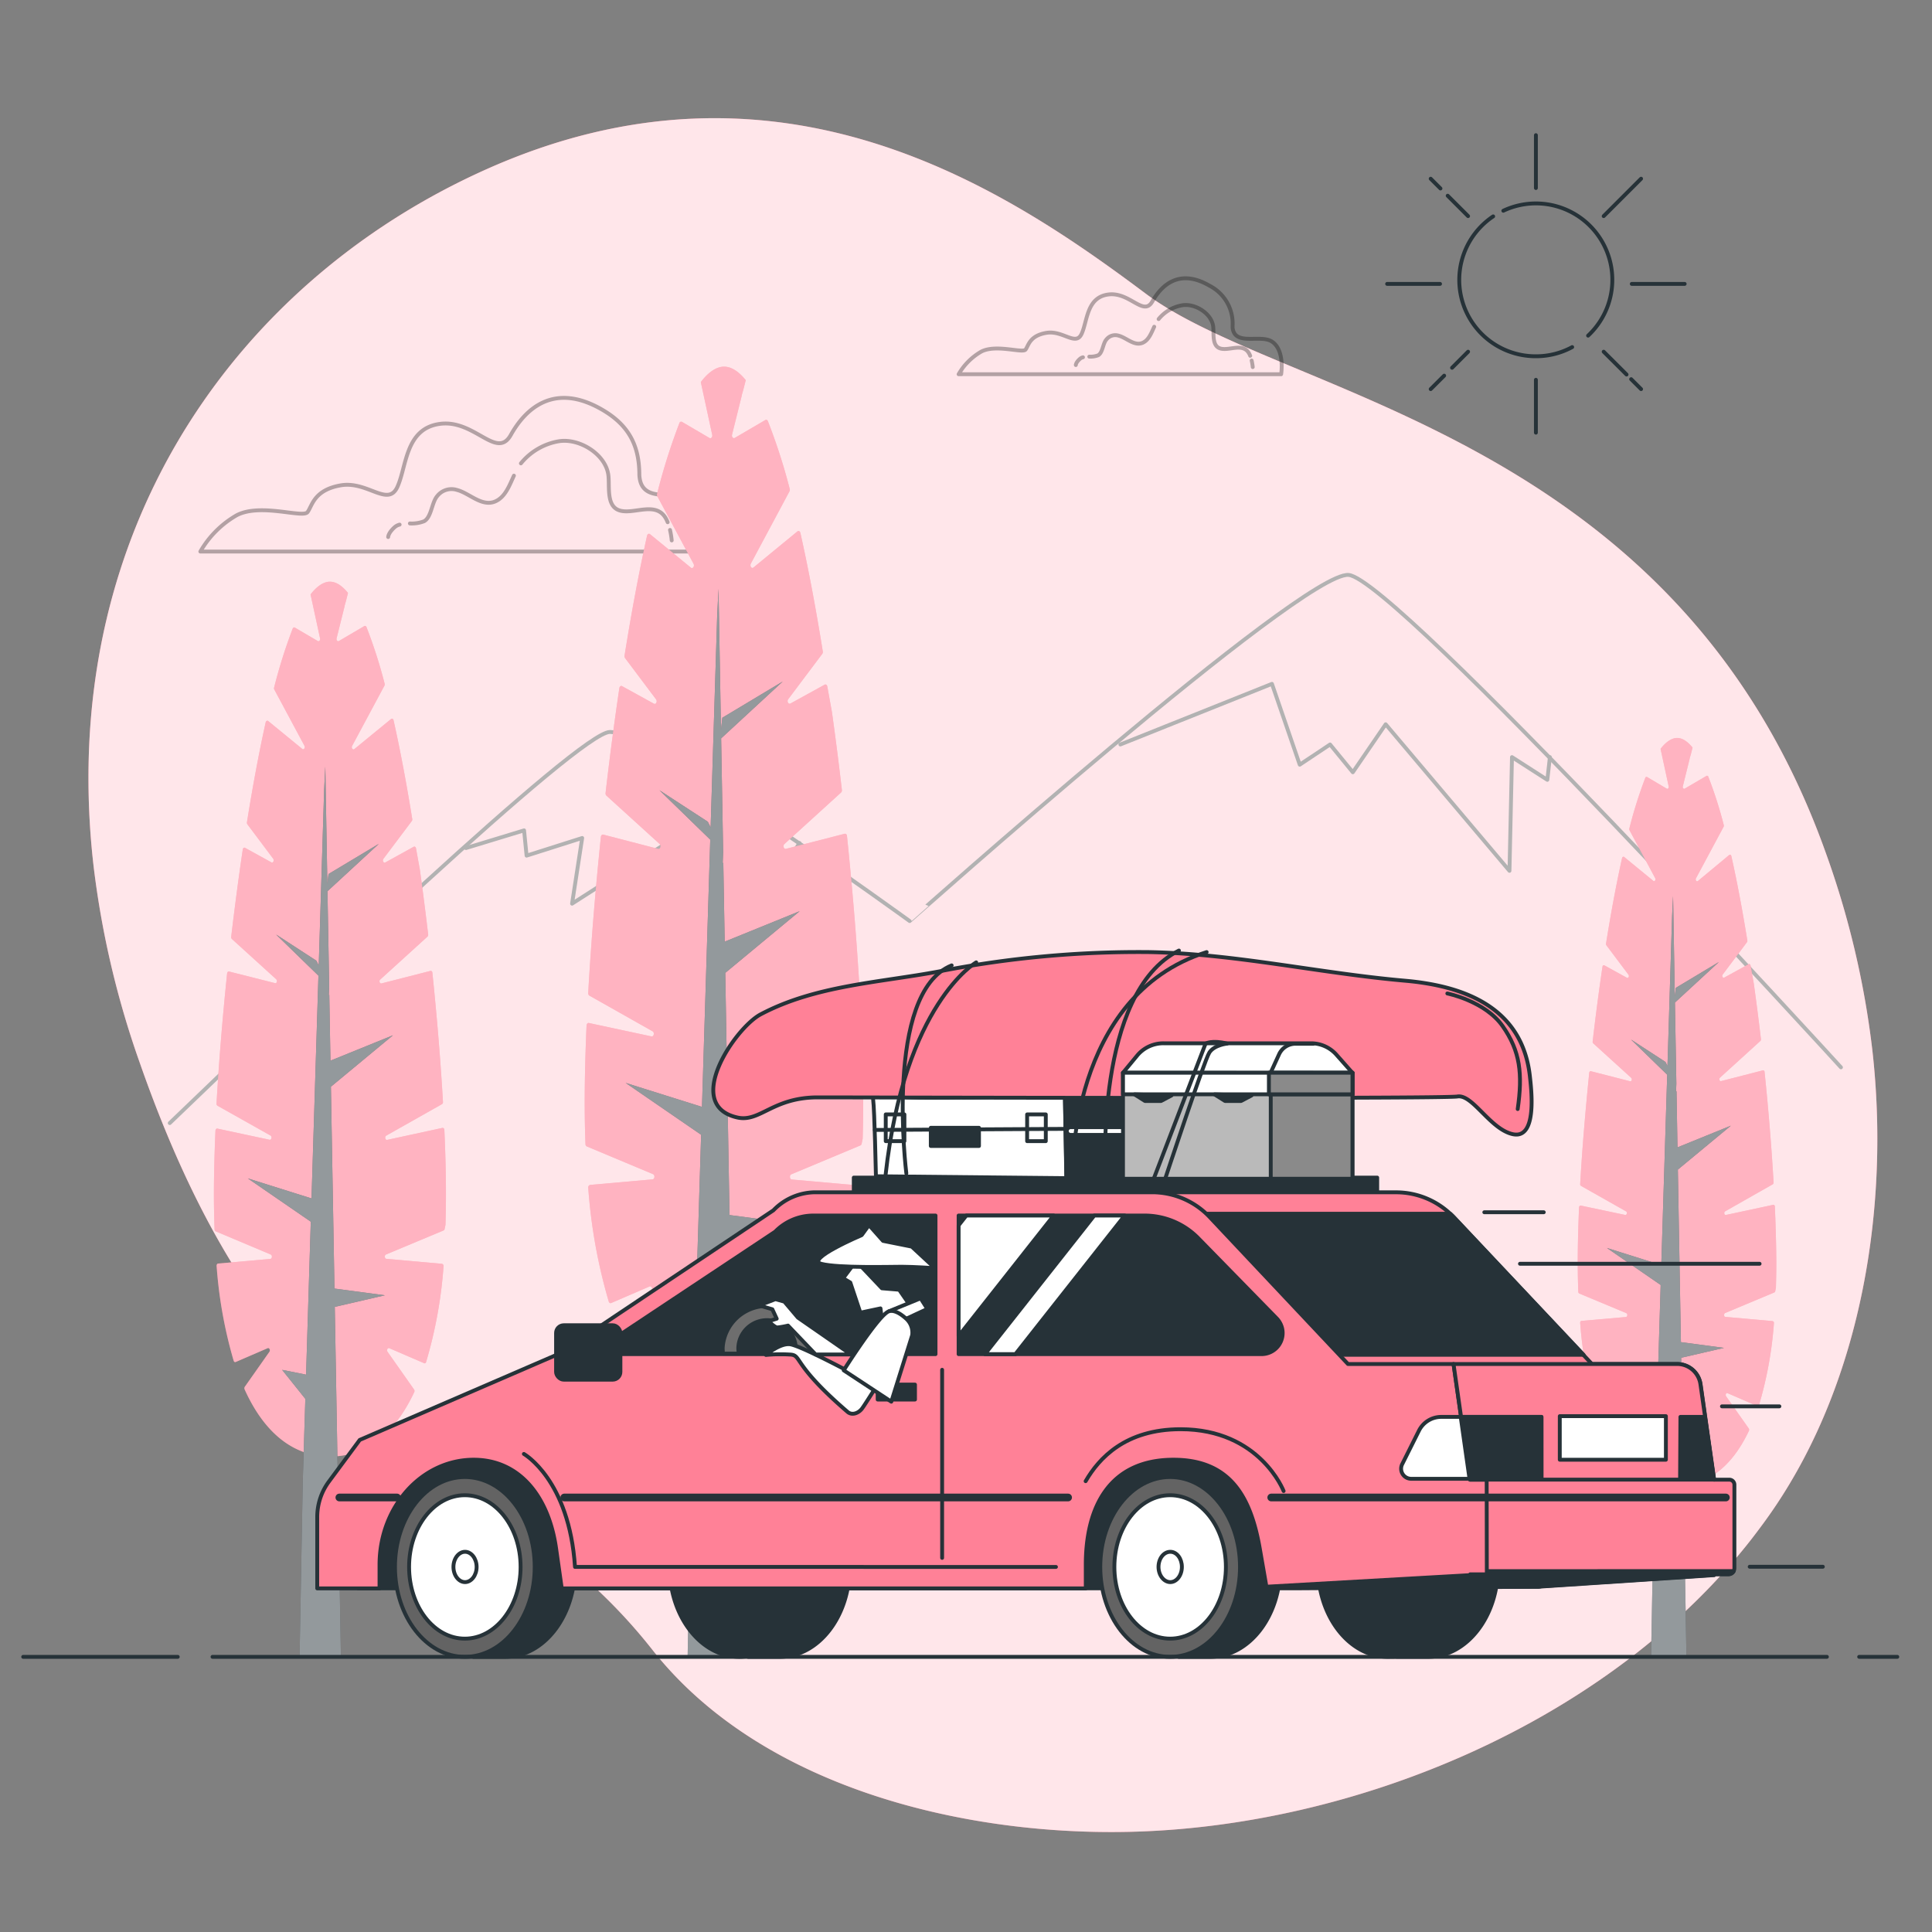 <svg xmlns="http://www.w3.org/2000/svg" viewBox="0 0 500 500"><rect x="0" y="0" width="500" height="500" fill="#808080" stroke="none"/><g id="freepik--background-simple--inject-87"><path d="M291.71,474.09c-43,.85-94.95-11.67-122.9-47.16-42.25-53.62-94.15-41.47-132.75-152.2A236.27,236.27,0,0,1,24.31,224.9a197.66,197.66,0,0,1-1.41-25.07C23.47,126,67.05,70.33,125.31,44.06,201.93,9.5,260.72,49.23,296.52,76s137.13,36,175.93,144.54a228.72,228.72,0,0,1,12.11,51.22c4.52,39.9-2.54,85.09-25.65,118.87-1.73,2.54-3.56,5-5.45,7.46C416.41,445.73,350.39,472.93,291.71,474.09Z" style="fill:#FF8197"></path><path d="M291.71,474.09c-43,.85-94.95-11.67-122.9-47.16-42.25-53.62-94.15-41.47-132.75-152.2A236.27,236.27,0,0,1,24.31,224.9a197.66,197.66,0,0,1-1.41-25.07C23.47,126,67.05,70.33,125.31,44.06,201.93,9.5,260.72,49.23,296.52,76s137.13,36,175.93,144.54a228.72,228.72,0,0,1,12.11,51.22c4.52,39.9-2.54,85.09-25.65,118.87-1.73,2.54-3.56,5-5.45,7.46C416.41,445.73,350.39,472.93,291.71,474.09Z" style="fill:#fff;opacity:0.8"></path></g><g id="freepik--Sun--inject-87"><path d="M386.43,56A19.77,19.77,0,0,0,397.49,92.2a19.56,19.56,0,0,0,9.39-2.37" style="fill:none;stroke:#263238;stroke-linecap:round;stroke-linejoin:round"></path><path d="M411,86.86a19.77,19.77,0,0,0-21.94-32.32" style="fill:none;stroke:#263238;stroke-linecap:round;stroke-linejoin:round"></path><line x1="397.49" y1="98.29" x2="397.49" y2="111.97" style="fill:none;stroke:#263238;stroke-linecap:round;stroke-linejoin:round"></line><line x1="397.49" y1="34.98" x2="397.49" y2="48.66" style="fill:none;stroke:#263238;stroke-linecap:round;stroke-linejoin:round"></line><line x1="373.75" y1="97.22" x2="370.26" y2="100.7" style="fill:none;stroke:#263238;stroke-linecap:round;stroke-linejoin:round"></line><line x1="379.94" y1="91.02" x2="375.79" y2="95.18" style="fill:none;stroke:#263238;stroke-linecap:round;stroke-linejoin:round"></line><line x1="424.71" y1="46.25" x2="415.03" y2="55.93" style="fill:none;stroke:#263238;stroke-linecap:round;stroke-linejoin:round"></line><line x1="422.3" y1="73.47" x2="435.99" y2="73.47" style="fill:none;stroke:#263238;stroke-linecap:round;stroke-linejoin:round"></line><line x1="358.99" y1="73.47" x2="372.68" y2="73.47" style="fill:none;stroke:#263238;stroke-linecap:round;stroke-linejoin:round"></line><line x1="422.14" y1="98.13" x2="424.71" y2="100.7" style="fill:none;stroke:#263238;stroke-linecap:round;stroke-linejoin:round"></line><line x1="415.03" y1="91.02" x2="420.95" y2="96.93" style="fill:none;stroke:#263238;stroke-linecap:round;stroke-linejoin:round"></line><line x1="374.66" y1="50.65" x2="379.94" y2="55.93" style="fill:none;stroke:#263238;stroke-linecap:round;stroke-linejoin:round"></line><line x1="370.26" y1="46.25" x2="372.79" y2="48.78" style="fill:none;stroke:#263238;stroke-linecap:round;stroke-linejoin:round"></line></g><g id="freepik--Clouds--inject-87"><g style="opacity:0.3"><path d="M319,84.85c0-.19,0-.39,0-.61a11,11,0,0,0-6-10.31c-7.89-4.58-12.47,0-14.76,4.07s-5.85-2.54-11.45-1.78-5.34,6.87-6.87,10.18-4.83-1-9.16-.25-4.58,3.3-5.34,4.32S257.76,89,253.94,91a16,16,0,0,0-5.85,5.85h83.47s1-6.1-2.29-8.39C326.31,86.38,319.58,89.67,319,84.85Z" style="fill:none;stroke:#000;stroke-linecap:round;stroke-linejoin:round"></path><path d="M280.27,92.47a1.81,1.81,0,0,0-.77.39c-1.08.94-1.08,1.61-1.08,1.61" style="fill:none;stroke:#000;stroke-linecap:round;stroke-linejoin:round"></path><path d="M298.71,84.56c-.75,1.63-1.4,3.41-2.93,4.13-2.19,1-4.24-1.29-6.25-1.81a2.91,2.91,0,0,0-3.21,1c-.9,1-.92,3.39-2.11,4.06a5.57,5.57,0,0,1-2.3.36" style="fill:none;stroke:#000;stroke-linecap:round;stroke-linejoin:round"></path><path d="M323.55,92.08c-.06-.15-.12-.29-.19-.43-1.61-3.21-5.4-.63-7.73-1.53-2.08-.8-1.4-4.08-1.68-5.79-.54-3.31-4.7-5.84-7.95-5.33a10.09,10.09,0,0,0-6.15,3.58" style="fill:none;stroke:#000;stroke-linecap:round;stroke-linejoin:round"></path><path d="M324.21,95a15.37,15.37,0,0,0-.28-1.7" style="fill:none;stroke:#000;stroke-linecap:round;stroke-linejoin:round"></path></g><g style="opacity:0.3"><path d="M165.52,123.56a7.43,7.43,0,0,1-.06-1c-.09-7.45-2.86-12.61-9.61-16.53-12.64-7.34-20,0-23.65,6.53s-9.38-4.08-18.36-2.86-8.56,11-11,16.32-7.75-1.63-14.69-.41-7.34,5.3-8.56,6.93-12.24-2.44-18.36.82a25.52,25.52,0,0,0-9.38,9.38H185.63s1.63-9.78-3.67-13.46C177.21,126,166.43,131.29,165.52,123.56Z" style="fill:none;stroke:#000;stroke-linecap:round;stroke-linejoin:round"></path><path d="M103.42,135.77a3,3,0,0,0-1.24.63c-1.72,1.51-1.72,2.58-1.72,2.58" style="fill:none;stroke:#000;stroke-linecap:round;stroke-linejoin:round"></path><path d="M133,123.1c-1.19,2.61-2.24,5.46-4.7,6.61-3.5,1.64-6.78-2.06-10-2.9a4.69,4.69,0,0,0-5.14,1.57c-1.45,1.67-1.48,5.44-3.39,6.51a8.76,8.76,0,0,1-3.69.58" style="fill:none;stroke:#000;stroke-linecap:round;stroke-linejoin:round"></path><path d="M172.79,135.15c-.1-.24-.2-.47-.31-.69-2.57-5.15-8.65-1-12.39-2.45-3.32-1.28-2.23-6.53-2.68-9.28-.86-5.31-7.53-9.36-12.75-8.54a16.17,16.17,0,0,0-9.85,5.73" style="fill:none;stroke:#000;stroke-linecap:round;stroke-linejoin:round"></path><path d="M173.84,139.86a21.69,21.69,0,0,0-.44-2.71" style="fill:none;stroke:#000;stroke-linecap:round;stroke-linejoin:round"></path></g></g><g id="freepik--Mountains--inject-87"><path d="M43.93,290.65c31.89-30.71,106-101.22,113.92-101.22,10.16,0,77.57,48.94,77.57,48.94S337,147.87,349,148.79,476.44,276.23,476.44,276.23" style="fill:none;stroke:#b2b2b2;stroke-linecap:round;stroke-linejoin:round"></path><polyline points="289.95 192.67 329.18 176.98 336.37 197.9 344.22 192.67 350.11 199.86 358.61 187.44 390.65 225.37 391.3 195.94 400.45 201.82 401.11 195.94" style="fill:none;stroke:#b2b2b2;stroke-linecap:round;stroke-linejoin:round"></polyline><polyline points="120.59 219.48 135.63 214.9 136.28 221.44 150.67 216.87 148.05 233.87 173.55 217.52 193.17 232.56 194.48 224.06 200.36 228.63 206.9 218.17" style="fill:none;stroke:#b2b2b2;stroke-linecap:round;stroke-linejoin:round"></polyline></g><g id="freepik--Trees--inject-87"><path d="M222.93,265.22c0-.41-.3-.71-.6-.65l-17.17,3.68c-.61.13-.85-1-.29-1.32l17.3-9.76a.75.75,0,0,0,.31-.69c-.72-12.47-1.83-26.15-3.28-40.11,0-.39-.32-.66-.61-.59l-15.19,3.9c-.56.14-.86-.83-.39-1.25l14.65-13.32a.8.8,0,0,0,.22-.68c-.78-6.74-1.64-13.48-2.57-20.12l-1.2-6.63c-.07-.42-.41-.65-.7-.48l-8.84,4.87c-.53.29-1-.59-.57-1.13l8.8-11.72a.83.83,0,0,0,.14-.64c-1.76-10.92-3.7-21.31-5.8-30.66-.1-.44-.48-.63-.77-.39L195,146.87c-.48.4-1-.37-.69-1l10-18.7a.88.88,0,0,0,.07-.64A151.15,151.15,0,0,0,198.73,109c-.13-.32-.42-.45-.66-.3l-7.91,4.63c-.41.24-.84-.27-.71-.83l2.49-10c0-.18.22-.91.41-1.55l.65-2.57c-1.83-2.25-3.71-3.49-5.63-3.49s-4.06,1.4-6,4l2.95,13.63c.13.56-.3,1.07-.71.83l-7.11-4.17a.47.47,0,0,0-.67.31,158.91,158.91,0,0,0-5.77,18.31.93.93,0,0,0,.06.64l9.37,17.47c.33.62-.21,1.39-.69,1l-10.57-8.66c-.29-.24-.67-.05-.77.39-2.11,9.48-4.06,20-5.83,31.05a.88.88,0,0,0,.15.64l8,10.65c.4.54,0,1.42-.56,1.13L161,177.58c-.3-.17-.65.07-.71.5-1.32,8.89-2.51,18-3.57,27.16a.81.81,0,0,0,.22.67l13.78,12.52c.46.42.16,1.39-.39,1.25L156.13,216c-.3-.08-.58.19-.62.58-1.46,14.08-2.57,27.86-3.28,40.4a.73.73,0,0,0,.31.69l16.35,9.23c.56.32.32,1.45-.29,1.32l-16.2-3.47c-.3-.07-.58.24-.6.65-.31,7.21-.48,13.89-.48,19.83q0,5.64.2,10.84a.69.69,0,0,0,.36.63L169,303.87c.55.23.45,1.3-.12,1.35l-16.15,1.43a.68.68,0,0,0-.49.78,140.18,140.18,0,0,0,5.3,29.4c.1.34.38.5.64.39l9.92-4.28c.51-.22.9.61.54,1.13L160.93,345a.86.86,0,0,0-.06.84c6.58,14.5,16,20.77,26.5,20.77,10.27,0,19.54-6,26.11-19.92a.91.91,0,0,0-.06-.85l-8.26-11.73c-.36-.52,0-1.35.54-1.13l10.78,4.66a.49.49,0,0,0,.64-.39,139.6,139.6,0,0,0,5.41-29.69.68.68,0,0,0-.49-.78l-17.12-1.52c-.57-.05-.67-1.12-.12-1.35l17.86-7.47a.62.62,0,0,0,.34-.48l.26-1.27s0-.1,0-.15c.09-3,.14-6.05.14-9.24C223.42,279.27,223.25,272.51,222.93,265.22Z" style="fill:#FF8197"></path><path d="M222.93,265.22c0-.41-.3-.71-.6-.65l-17.17,3.68c-.61.13-.85-1-.29-1.32l17.3-9.76a.75.75,0,0,0,.31-.69c-.72-12.47-1.83-26.15-3.28-40.11,0-.39-.32-.66-.61-.59l-15.19,3.9c-.56.14-.86-.83-.39-1.25l14.65-13.32a.8.8,0,0,0,.22-.68c-.78-6.74-1.64-13.48-2.57-20.12l-1.2-6.63c-.07-.42-.41-.65-.7-.48l-8.84,4.87c-.53.29-1-.59-.57-1.13l8.8-11.72a.83.83,0,0,0,.14-.64c-1.76-10.92-3.7-21.31-5.8-30.66-.1-.44-.48-.63-.77-.39L195,146.87c-.48.4-1-.37-.69-1l10-18.7a.88.88,0,0,0,.07-.64A151.15,151.15,0,0,0,198.73,109c-.13-.32-.42-.45-.66-.3l-7.91,4.63c-.41.24-.84-.27-.71-.83l2.49-10c0-.18.22-.91.41-1.55l.65-2.57c-1.83-2.25-3.71-3.49-5.63-3.49s-4.06,1.4-6,4l2.95,13.63c.13.56-.3,1.07-.71.83l-7.11-4.17a.47.47,0,0,0-.67.31,158.91,158.91,0,0,0-5.77,18.31.93.93,0,0,0,.06.64l9.37,17.47c.33.62-.21,1.39-.69,1l-10.57-8.66c-.29-.24-.67-.05-.77.39-2.11,9.48-4.06,20-5.83,31.05a.88.88,0,0,0,.15.64l8,10.65c.4.54,0,1.42-.56,1.13L161,177.58c-.3-.17-.65.07-.71.5-1.32,8.89-2.51,18-3.57,27.16a.81.81,0,0,0,.22.67l13.78,12.52c.46.42.16,1.39-.39,1.25L156.13,216c-.3-.08-.58.19-.62.58-1.46,14.08-2.57,27.86-3.28,40.4a.73.73,0,0,0,.31.69l16.35,9.23c.56.32.32,1.45-.29,1.32l-16.2-3.47c-.3-.07-.58.24-.6.65-.31,7.21-.48,13.89-.48,19.83q0,5.64.2,10.84a.69.69,0,0,0,.36.63L169,303.87c.55.23.45,1.3-.12,1.35l-16.15,1.43a.68.68,0,0,0-.49.78,140.18,140.18,0,0,0,5.3,29.4c.1.34.38.5.64.39l9.92-4.28c.51-.22.9.61.54,1.13L160.93,345a.86.86,0,0,0-.06.84c6.58,14.5,16,20.77,26.5,20.77,10.27,0,19.54-6,26.11-19.92a.91.91,0,0,0-.06-.85l-8.26-11.73c-.36-.52,0-1.35.54-1.13l10.78,4.66a.49.49,0,0,0,.64-.39,139.6,139.6,0,0,0,5.41-29.69.68.68,0,0,0-.49-.78l-17.12-1.52c-.57-.05-.67-1.12-.12-1.35l17.86-7.47a.62.62,0,0,0,.34-.48l.26-1.27s0-.1,0-.15c.09-3,.14-6.05.14-9.24C223.42,279.27,223.25,272.51,222.93,265.22Z" style="fill:#fff;opacity:0.4"></path><polygon points="188.8 314.45 187.7 251.78 206.96 235.81 187.55 243.7 187.19 223.21 187.03 223.54 187.15 220.54 186.63 191.09 202.58 176.36 186.94 185.75 186.59 188.87 185.95 152.37 185.6 159.56 183.91 214.11 183.18 212.66 170.67 204.52 183.81 217.3 181.67 286.46 161.91 280.25 181.45 293.68 179.98 341.18 172.54 339.7 179.75 348.7 178.94 374.59 177.96 428.79 190.81 428.79 188.9 320.13 204.46 316.54 188.8 314.45" style="fill:#263238"></polygon><polygon points="188.8 314.45 187.7 251.78 206.96 235.81 187.55 243.7 187.19 223.21 187.03 223.54 187.15 220.54 186.63 191.09 202.58 176.36 186.94 185.75 186.59 188.87 185.95 152.37 185.6 159.56 183.91 214.11 183.18 212.66 170.67 204.52 183.81 217.3 181.67 286.46 161.91 280.25 181.45 293.68 179.98 341.18 172.54 339.7 179.75 348.7 178.94 374.59 177.96 428.79 190.81 428.79 188.9 320.13 204.46 316.54 188.8 314.45" style="fill:#fff;opacity:0.5"></polygon><path d="M115,292.44c0-.34-.25-.59-.5-.54L100.2,295c-.51.11-.71-.84-.24-1.1l14.41-8.14a.61.61,0,0,0,.27-.57c-.6-10.4-1.53-21.8-2.74-33.43,0-.33-.26-.56-.51-.49l-12.66,3.24c-.46.12-.72-.69-.33-1l12.22-11.1a.7.7,0,0,0,.19-.57c-.66-5.61-1.38-11.23-2.15-16.77l-1-5.53c-.06-.34-.34-.53-.59-.4l-7.37,4.07c-.43.24-.8-.5-.47-.95l7.34-9.77a.74.74,0,0,0,.12-.53c-1.47-9.11-3.09-17.77-4.84-25.56-.08-.36-.4-.52-.64-.32l-9.5,7.78c-.4.33-.85-.31-.58-.82l8.36-15.59a.74.74,0,0,0,.05-.53,126.71,126.71,0,0,0-4.7-14.64c-.11-.26-.35-.37-.55-.25l-6.59,3.87c-.34.2-.7-.23-.59-.7l2.07-8.31c0-.15.18-.76.34-1.29l.54-2.15c-1.53-1.88-3.09-2.91-4.69-2.91s-3.38,1.17-5,3.3l2.46,11.36c.11.47-.25.9-.59.7l-5.93-3.48c-.21-.12-.45,0-.56.26a135,135,0,0,0-4.81,15.26.69.69,0,0,0,.06.53L78.79,193c.28.51-.17,1.15-.57.82l-8.81-7.22c-.25-.2-.56,0-.65.33-1.75,7.9-3.38,16.67-4.85,25.88a.67.67,0,0,0,.12.53l6.66,8.88c.34.45,0,1.19-.47.95l-6.8-3.75c-.25-.14-.54.06-.59.42-1.1,7.41-2.09,15-3,22.63A.66.66,0,0,0,60,243l11.48,10.43c.39.35.14,1.16-.32,1l-11.87-3c-.25-.06-.48.16-.51.49-1.22,11.73-2.15,23.22-2.74,33.67a.62.62,0,0,0,.26.58L70,293.87c.47.26.27,1.21-.23,1.1l-13.51-2.89c-.25-.06-.48.2-.5.54-.26,6-.4,11.58-.4,16.53,0,3.13.06,6.15.17,9a.56.56,0,0,0,.3.52l14.24,6c.45.19.37,1.08-.1,1.13L56.46,327c-.25,0-.43.32-.4.65a117.09,117.09,0,0,0,4.41,24.51c.09.28.32.42.54.32l8.26-3.57c.43-.18.76.51.45.94l-6.39,9.08a.75.75,0,0,0,0,.7c5.49,12.09,13.35,17.32,22.09,17.32,8.56,0,16.29-5,21.76-16.61a.72.72,0,0,0,0-.71l-6.88-9.78c-.3-.43,0-1.12.45-.94l9,3.88c.21.1.45,0,.53-.32a116.17,116.17,0,0,0,4.51-24.75.58.58,0,0,0-.41-.65L100,325.79c-.48-.05-.56-.94-.1-1.13l14.89-6.22a.51.51,0,0,0,.28-.4l.22-1.06s0-.08,0-.13q.12-3.72.12-7.7C115.42,304.15,115.28,298.52,115,292.44Z" style="fill:#FF8197"></path><path d="M115,292.44c0-.34-.25-.59-.5-.54L100.2,295c-.51.11-.71-.84-.24-1.1l14.41-8.14a.61.61,0,0,0,.27-.57c-.6-10.4-1.53-21.8-2.74-33.43,0-.33-.26-.56-.51-.49l-12.66,3.24c-.46.12-.72-.69-.33-1l12.22-11.1a.7.7,0,0,0,.19-.57c-.66-5.61-1.38-11.23-2.15-16.77l-1-5.53c-.06-.34-.34-.53-.59-.4l-7.37,4.07c-.43.24-.8-.5-.47-.95l7.34-9.77a.74.74,0,0,0,.12-.53c-1.47-9.11-3.09-17.77-4.84-25.56-.08-.36-.4-.52-.64-.32l-9.5,7.78c-.4.33-.85-.31-.58-.82l8.36-15.59a.74.74,0,0,0,.05-.53,126.71,126.71,0,0,0-4.7-14.64c-.11-.26-.35-.37-.55-.25l-6.59,3.87c-.34.2-.7-.23-.59-.7l2.07-8.31c0-.15.18-.76.34-1.29l.54-2.15c-1.53-1.88-3.09-2.91-4.69-2.91s-3.38,1.17-5,3.3l2.46,11.36c.11.47-.25.9-.59.7l-5.93-3.48c-.21-.12-.45,0-.56.26a135,135,0,0,0-4.81,15.26.69.69,0,0,0,.06.53L78.79,193c.28.51-.17,1.15-.57.82l-8.81-7.22c-.25-.2-.56,0-.65.33-1.75,7.9-3.38,16.67-4.85,25.88a.67.67,0,0,0,.12.53l6.66,8.88c.34.45,0,1.19-.47.95l-6.8-3.75c-.25-.14-.54.06-.59.42-1.1,7.41-2.09,15-3,22.63A.66.66,0,0,0,60,243l11.48,10.43c.39.35.14,1.16-.32,1l-11.87-3c-.25-.06-.48.16-.51.49-1.22,11.73-2.15,23.22-2.74,33.67a.62.62,0,0,0,.26.58L70,293.87c.47.26.27,1.21-.23,1.1l-13.51-2.89c-.25-.06-.48.2-.5.54-.26,6-.4,11.58-.4,16.53,0,3.13.06,6.15.17,9a.56.56,0,0,0,.3.52l14.24,6c.45.19.37,1.08-.1,1.13L56.46,327c-.25,0-.43.32-.4.65a117.09,117.09,0,0,0,4.41,24.51c.09.28.32.42.54.32l8.26-3.57c.43-.18.76.51.45.94l-6.39,9.08a.75.75,0,0,0,0,.7c5.49,12.09,13.35,17.32,22.09,17.32,8.56,0,16.29-5,21.76-16.61a.72.72,0,0,0,0-.71l-6.88-9.78c-.3-.43,0-1.12.45-.94l9,3.88c.21.1.45,0,.53-.32a116.17,116.17,0,0,0,4.51-24.75.58.58,0,0,0-.41-.65L100,325.79c-.48-.05-.56-.94-.1-1.13l14.89-6.22a.51.51,0,0,0,.28-.4l.22-1.06s0-.08,0-.13q.12-3.72.12-7.7C115.42,304.15,115.28,298.52,115,292.44Z" style="fill:#fff;opacity:0.4"></path><polygon points="86.56 333.48 85.64 281.24 101.7 267.93 85.52 274.5 85.22 257.43 85.09 257.7 85.19 255.2 84.75 230.65 98.05 218.38 85.01 226.2 84.72 228.8 84.19 198.38 83.89 204.37 82.49 249.84 81.88 248.63 71.45 241.85 82.41 252.5 80.62 310.15 64.14 304.97 80.43 316.17 79.21 355.76 73.01 354.52 79.02 362.03 78.35 383.62 77.53 428.79 88.23 428.79 86.64 338.22 99.61 335.22 86.56 333.48" style="fill:#263238"></polygon><polygon points="86.56 333.48 85.64 281.24 101.7 267.93 85.52 274.5 85.22 257.43 85.09 257.7 85.19 255.2 84.75 230.65 98.05 218.38 85.01 226.2 84.72 228.8 84.19 198.38 83.89 204.37 82.49 249.84 81.88 248.63 71.45 241.85 82.41 252.5 80.62 310.15 64.14 304.97 80.43 316.17 79.21 355.76 73.01 354.52 79.02 362.03 78.35 383.62 77.53 428.79 88.23 428.79 86.64 338.22 99.61 335.22 86.56 333.48" style="fill:#fff;opacity:0.5"></polygon><path d="M459.33,312.27c0-.29-.21-.51-.43-.46l-12.23,2.62c-.43.09-.6-.72-.2-.94l12.32-7A.54.54,0,0,0,459,306c-.51-8.88-1.3-18.63-2.33-28.57,0-.28-.23-.47-.44-.42l-10.82,2.78c-.4.1-.61-.59-.28-.89l10.44-9.49a.58.58,0,0,0,.16-.48c-.56-4.8-1.18-9.6-1.84-14.33l-.85-4.73c-.05-.3-.29-.46-.5-.34l-6.3,3.47c-.37.21-.69-.42-.4-.8l6.27-8.36a.63.63,0,0,0,.1-.45c-1.26-7.78-2.64-15.18-4.14-21.84-.07-.32-.34-.45-.55-.28L439.42,228c-.35.29-.73-.26-.5-.7l7.14-13.32a.65.65,0,0,0,.05-.46,107.85,107.85,0,0,0-4-12.5.33.33,0,0,0-.47-.22l-5.63,3.3c-.29.17-.6-.19-.5-.59l1.76-7.1c0-.13.16-.65.3-1.11l.46-1.83c-1.31-1.61-2.65-2.49-4-2.49s-2.89,1-4.28,2.82l2.1,9.71c.09.4-.21.76-.5.59l-5.07-3a.33.33,0,0,0-.48.21,115.48,115.48,0,0,0-4.11,13.05.63.63,0,0,0,0,.45l6.67,12.45c.24.44-.15,1-.49.7l-7.53-6.17c-.21-.17-.48,0-.55.28-1.5,6.75-2.89,14.25-4.15,22.12a.6.6,0,0,0,.1.46l5.7,7.59c.28.38,0,1-.41.8l-5.81-3.2c-.21-.12-.46,0-.5.36-.94,6.33-1.79,12.84-2.54,19.34a.55.55,0,0,0,.15.48l9.82,8.92c.33.3.11,1-.28.89l-10.15-2.6c-.2-.06-.4.14-.43.42-1,10-1.84,19.84-2.34,28.78a.5.5,0,0,0,.22.48l11.64,6.58c.41.22.23,1-.2.94L409.09,312c-.21,0-.41.17-.43.46-.22,5.14-.34,9.9-.34,14.12,0,2.69.05,5.26.14,7.73a.5.5,0,0,0,.26.45l12.17,5.08c.39.16.32.93-.09,1l-11.51,1c-.21,0-.36.27-.34.55a100.08,100.08,0,0,0,3.77,20.94.35.35,0,0,0,.46.28l7.06-3.05c.37-.16.65.43.39.81l-5.46,7.76a.59.59,0,0,0-.05.59c4.69,10.33,11.41,14.8,18.88,14.8,7.32,0,13.92-4.3,18.6-14.19a.65.65,0,0,0,0-.61l-5.88-8.35c-.26-.38,0-1,.38-.81l7.68,3.32c.18.08.38,0,.46-.28a99.71,99.71,0,0,0,3.85-21.15.48.48,0,0,0-.35-.55l-12.2-1.09c-.41,0-.47-.8-.08-1l12.72-5.32a.48.48,0,0,0,.25-.34l.18-.9s0-.07,0-.11c.06-2.12.1-4.31.1-6.59C459.68,322.28,459.56,317.47,459.33,312.27Z" style="fill:#FF8197"></path><path d="M459.33,312.27c0-.29-.21-.51-.43-.46l-12.23,2.62c-.43.09-.6-.72-.2-.94l12.32-7A.54.54,0,0,0,459,306c-.51-8.88-1.3-18.63-2.33-28.57,0-.28-.23-.47-.44-.42l-10.82,2.78c-.4.1-.61-.59-.28-.89l10.44-9.49a.58.58,0,0,0,.16-.48c-.56-4.8-1.18-9.6-1.84-14.33l-.85-4.73c-.05-.3-.29-.46-.5-.34l-6.3,3.47c-.37.21-.69-.42-.4-.8l6.27-8.36a.63.63,0,0,0,.1-.45c-1.26-7.78-2.64-15.18-4.14-21.84-.07-.32-.34-.45-.55-.28L439.42,228c-.35.29-.73-.26-.5-.7l7.14-13.32a.65.65,0,0,0,.05-.46,107.85,107.85,0,0,0-4-12.5.33.33,0,0,0-.47-.22l-5.63,3.3c-.29.17-.6-.19-.5-.59l1.76-7.1c0-.13.16-.65.3-1.11l.46-1.83c-1.31-1.61-2.65-2.49-4-2.49s-2.89,1-4.28,2.82l2.1,9.71c.09.4-.21.76-.5.59l-5.07-3a.33.33,0,0,0-.48.21,115.48,115.48,0,0,0-4.11,13.05.63.63,0,0,0,0,.45l6.67,12.45c.24.44-.15,1-.49.7l-7.53-6.17c-.21-.17-.48,0-.55.28-1.5,6.75-2.89,14.25-4.15,22.12a.6.6,0,0,0,.1.46l5.7,7.59c.28.38,0,1-.41.8l-5.81-3.2c-.21-.12-.46,0-.5.36-.94,6.33-1.79,12.84-2.54,19.34a.55.55,0,0,0,.15.48l9.82,8.92c.33.3.11,1-.28.89l-10.15-2.6c-.2-.06-.4.14-.43.42-1,10-1.84,19.84-2.34,28.78a.5.5,0,0,0,.22.48l11.64,6.58c.41.22.23,1-.2.94L409.09,312c-.21,0-.41.17-.43.46-.22,5.14-.34,9.9-.34,14.12,0,2.69.05,5.26.14,7.73a.5.5,0,0,0,.26.45l12.17,5.08c.39.16.32.93-.09,1l-11.51,1c-.21,0-.36.27-.34.55a100.08,100.08,0,0,0,3.77,20.94.35.35,0,0,0,.46.28l7.06-3.05c.37-.16.65.43.39.81l-5.46,7.76a.59.59,0,0,0-.05.59c4.69,10.33,11.41,14.8,18.88,14.8,7.32,0,13.92-4.3,18.6-14.19a.65.65,0,0,0,0-.61l-5.88-8.35c-.26-.38,0-1,.38-.81l7.68,3.32c.18.08.38,0,.46-.28a99.71,99.71,0,0,0,3.85-21.15.48.48,0,0,0-.35-.55l-12.2-1.09c-.41,0-.47-.8-.08-1l12.72-5.32a.48.48,0,0,0,.25-.34l.18-.9s0-.07,0-.11c.06-2.12.1-4.31.1-6.59C459.68,322.28,459.56,317.47,459.33,312.27Z" style="fill:#fff;opacity:0.4"></path><polygon points="435.02 347.34 434.23 302.69 447.96 291.32 434.13 296.94 433.88 282.34 433.76 282.58 433.84 280.44 433.47 259.46 444.84 248.97 433.69 255.66 433.44 257.88 432.99 231.88 432.74 237.01 431.54 275.86 431.02 274.83 422.1 269.03 431.47 278.14 429.94 327.4 415.86 322.97 429.78 332.55 428.74 366.38 423.44 365.32 428.57 371.74 428 390.18 427.3 428.79 436.45 428.79 435.09 351.39 446.17 348.83 435.02 347.34" style="fill:#263238"></polygon><polygon points="435.02 347.34 434.23 302.69 447.96 291.32 434.13 296.94 433.88 282.34 433.76 282.58 433.84 280.44 433.47 259.46 444.84 248.97 433.69 255.66 433.44 257.88 432.99 231.88 432.74 237.01 431.54 275.86 431.02 274.83 422.1 269.03 431.47 278.14 429.94 327.4 415.86 322.97 429.78 332.55 428.74 366.38 423.44 365.32 428.57 371.74 428 390.18 427.3 428.79 436.45 428.79 435.09 351.39 446.17 348.83 435.02 347.34" style="fill:#fff;opacity:0.5"></polygon></g><g id="freepik--Car--inject-87"><path d="M369.61,382.25h-8.19l-.12.18a13.58,13.58,0,0,0-2.12-.18c-10,0-18.08,10.42-18.08,23.27s8.1,23.27,18.08,23.27c.72,0,6.65-.07,7.35-.17l-5.11.17h8.19c10,0,18.08-10.42,18.08-23.27S379.6,382.25,369.61,382.25Z" style="fill:#263238;stroke:#263238;stroke-linecap:round;stroke-linejoin:round"></path><path d="M201.82,382.25h-8.2l-.11.18a13.58,13.58,0,0,0-2.12-.18c-10,0-18.09,10.42-18.09,23.27s8.1,23.27,18.09,23.27a14.91,14.91,0,0,0,2.12-.17l.11.17h8.2c10,0,18.08-10.42,18.08-23.27S211.8,382.25,201.82,382.25Z" style="fill:#263238;stroke:#263238;stroke-linecap:round;stroke-linejoin:round"></path><path d="M447.56,382.94h-3.93l-3.52-24.69a6.1,6.1,0,0,0-6-5.24H412l-35.78-38a20.47,20.47,0,0,0-14.91-6.44H266.51a15.19,15.19,0,0,0-10.95,4.67L92.67,382v29H336.89l61.29-.43,45.45-3v-.21h3.74a1.49,1.49,0,0,0,1.49-1.49V384.24A1.3,1.3,0,0,0,447.56,382.94Z" style="fill:#FF8197;stroke:#263238;stroke-linecap:round;stroke-linejoin:round"></path><line x1="384.14" y1="313.73" x2="399.52" y2="313.73" style="fill:none;stroke:#263238;stroke-linecap:round;stroke-linejoin:round"></line><line x1="393.37" y1="327.06" x2="455.38" y2="327.06" style="fill:none;stroke:#263238;stroke-linecap:round;stroke-linejoin:round"></line><line x1="445.64" y1="363.96" x2="460.5" y2="363.96" style="fill:none;stroke:#263238;stroke-linecap:round;stroke-linejoin:round"></line><line x1="452.82" y1="405.47" x2="471.75" y2="405.47" style="fill:none;stroke:#263238;stroke-linecap:round;stroke-linejoin:round"></line><path d="M378.18,406.61v4.17l20-.14,45.45-3v-.21h3.74a1.5,1.5,0,0,0,1.33-.84Z" style="fill:#263238;stroke:#263238;stroke-linecap:round;stroke-linejoin:round"></path><path d="M398.18,410.64h0a1.49,1.49,0,0,0-.09-3h-23l-85-99.06H266.51a15.19,15.19,0,0,0-10.95,4.67L92.67,382v29H336.89Z" style="fill:#263238;stroke:#263238;stroke-linecap:round;stroke-linejoin:round"></path><path d="M130.73,382.25h-8.2l-5.37,7.89a28.44,28.44,0,0,0,0,30.77l5.37,7.88h8.2c10,0,18.08-10.42,18.08-23.27S140.72,382.25,130.73,382.25Z" style="fill:#263238;stroke:#263238;stroke-linecap:round;stroke-linejoin:round"></path><ellipse cx="120.3" cy="405.52" rx="18.08" ry="23.27" style="fill:#636363;stroke:#263238;stroke-linecap:round;stroke-linejoin:round"></ellipse><ellipse cx="120.3" cy="405.52" rx="14.43" ry="18.56" style="fill:#fff;stroke:#263238;stroke-linecap:round;stroke-linejoin:round"></ellipse><path d="M123.35,405.52c0,2.17-1.37,3.93-3,3.93s-3-1.76-3-3.93,1.37-3.92,3-3.92S123.35,403.36,123.35,405.52Z" style="fill:#fff;stroke:#263238;stroke-linecap:round;stroke-linejoin:round"></path><path d="M313.25,382.25h-8.19l-5.37,7.89a28.44,28.44,0,0,0,0,30.77l5.37,7.88h8.19c10,0,18.09-10.42,18.09-23.27S323.24,382.25,313.25,382.25Z" style="fill:#263238;stroke:#263238;stroke-linecap:round;stroke-linejoin:round"></path><ellipse cx="302.83" cy="405.52" rx="18.08" ry="23.27" style="fill:#636363;stroke:#263238;stroke-linecap:round;stroke-linejoin:round"></ellipse><ellipse cx="302.83" cy="405.52" rx="14.43" ry="18.56" style="fill:#fff;stroke:#263238;stroke-linecap:round;stroke-linejoin:round"></ellipse><path d="M305.87,405.52c0,2.17-1.36,3.93-3,3.93s-3.05-1.76-3.05-3.93,1.36-3.92,3.05-3.92S305.87,403.36,305.87,405.52Z" style="fill:#fff;stroke:#263238;stroke-linecap:round;stroke-linejoin:round"></path><path d="M376.26,315c-.29-.31-.61-.59-.92-.89H301.46v36.51H409.83Z" style="fill:#263238;stroke:#263238;stroke-linecap:round;stroke-linejoin:round"></path><path d="M384.75,382.94h-4.31L376.17,353H348.85l-35.77-38a20.51,20.51,0,0,0-14.92-6.44H211.1a15.21,15.21,0,0,0-10.95,4.67l-55.6,37.18L93.1,372.65l-8,10.81a15.42,15.42,0,0,0-3,9.2v18.41H98.22v-6.13c0-15,10.92-27.17,24.37-27.17h0c12,0,19.45,9.73,21.32,22.93l1.47,10.37H281v-6.13c0-15,6.16-27.17,22.71-27.17h0c14.74,0,20,9.73,22.31,22.93l1.73,9.94,52.73-3v-.21h4.31Z" style="fill:#FF8197;stroke:#263238;stroke-linecap:round;stroke-linejoin:round"></path><rect x="227.14" y="358.33" width="9.66" height="3.87" style="fill:#263238;stroke:#263238;stroke-linecap:round;stroke-linejoin:round"></rect><path d="M200.62,318.75l-47.74,31.7h89.23V314.58h-31.6A13.81,13.81,0,0,0,200.62,318.75Z" style="fill:#263238;stroke:#263238;stroke-linecap:round;stroke-linejoin:round"></path><path d="M191.22,350.31a8.09,8.09,0,0,1-.15-1.49,7.44,7.44,0,0,1,14.87,0,7.31,7.31,0,0,1-.15,1.49h4.13a12.15,12.15,0,0,0,.11-1.49,11.52,11.52,0,0,0-23,0,12.16,12.16,0,0,0,.1,1.49Z" style="fill:#6e6e6e;stroke:#263238;stroke-linecap:round;stroke-linejoin:round"></path><polygon points="221.55 326.35 218.2 330.81 220.06 331.92 222.66 339.72 227.87 338.61 228.24 341.58 236.04 338.61 232.7 333.78 228.24 333.41 221.55 326.35" style="fill:#fff;stroke:#263238;stroke-linecap:round;stroke-linejoin:round"></polygon><path d="M224.89,317.05,223,319.66s-14.86,6.31-10.4,7.43,17.84.74,20.81.74,8.55.37,8.55.37l-6-5.57-7.43-1.49Z" style="fill:#fff;stroke:#263238;stroke-linecap:round;stroke-linejoin:round"></path><path d="M222.29,350.5,219,354.59s-11.9-6.32-14.5-6.69-6.28,2.76-6.28,2.76a39.91,39.91,0,0,1,6.1-.11c3.4.11.23,2.11,15,14.82,1.13,1,2.78.41,3.71-.75s7.07-11.15,7.07-11.15Z" style="fill:#fff;stroke:#263238;stroke-linecap:round;stroke-linejoin:round"></path><polygon points="230.09 339.35 238.25 336 240 338.75 233 342 230.09 339.35" style="fill:#fff;stroke:#263238;stroke-linecap:round;stroke-linejoin:round"></polygon><path d="M236.07,345.56a4.85,4.85,0,0,0-1.56-4.29c-1.29-1.16-3-2.32-4.41-1.92-2.61.75-11.75,15.29-11.75,15.29l12.32,8.11Z" style="fill:#fff;stroke:#263238;stroke-linecap:round;stroke-linejoin:round"></path><path d="M200.69,336.22l-4.23,1.62,3.42,1,1.13,2.44-2.11.65s1.63,1.62,2.28,1.62a22.4,22.4,0,0,0,2.76-.49l7.15,7.48h9.16L206.5,341,203,336.87Z" style="fill:#fff;stroke:#263238;stroke-linecap:round;stroke-linejoin:round"></path><path d="M310.1,320.42l20.3,20.76a5.54,5.54,0,0,1,1.39,2.49h0a5.46,5.46,0,0,1-5.29,6.78H248.09V314.58h48.13A19.44,19.44,0,0,1,310.1,320.42Z" style="fill:#263238;stroke:#263238;stroke-linecap:round;stroke-linejoin:round"></path><polygon points="291.08 314.58 283.2 314.58 254.9 350.45 262.78 350.45 291.08 314.58" style="fill:#fff;stroke:#263238;stroke-linecap:round;stroke-linejoin:round"></polygon><polygon points="248.09 317.12 248.09 345.76 272.69 314.58 250.09 314.58 248.09 317.12" style="fill:#fff;stroke:#263238;stroke-linecap:round;stroke-linejoin:round"></polygon><path d="M376.17,353h57.9a6.1,6.1,0,0,1,6,5.24l3.52,24.69H380.44Z" style="fill:#FF8197;stroke:#263238;stroke-linecap:round;stroke-linejoin:round"></path><rect x="403.67" y="366.5" width="27.46" height="11.28" style="fill:#fff;stroke:#263238;stroke-linecap:round;stroke-linejoin:round"></rect><line x1="446.65" y1="387.55" x2="329" y2="387.55" style="fill:#fff;stroke:#263238;stroke-linecap:round;stroke-linejoin:round;stroke-width:2px"></line><line x1="276.42" y1="387.55" x2="146.04" y2="387.55" style="fill:#fff;stroke:#263238;stroke-linecap:round;stroke-linejoin:round;stroke-width:2px"></line><line x1="102.75" y1="387.55" x2="87.83" y2="387.55" style="fill:#fff;stroke:#263238;stroke-linecap:round;stroke-linejoin:round;stroke-width:2px"></line><path d="M398.93,366.69H373a6.46,6.46,0,0,0-5.78,3.57l-4.34,8.68a2.61,2.61,0,0,0,2.34,3.77h33.72Z" style="fill:#fff;stroke:#263238;stroke-linecap:round;stroke-linejoin:round"></path><polygon points="398.93 366.69 378.03 366.69 380.31 382.71 398.93 382.71 398.93 366.69" style="fill:#263238;stroke:#263238;stroke-linecap:round;stroke-linejoin:round"></polygon><polygon points="441.22 366.69 434.89 366.69 434.8 382.71 443.5 382.71 441.22 366.69" style="fill:#263238;stroke:#263238;stroke-linecap:round;stroke-linejoin:round"></polygon><rect x="143.91" y="342.97" width="16.65" height="14.09" rx="2" style="fill:#263238;stroke:#263238;stroke-linecap:round;stroke-linejoin:round"></rect><line x1="243.82" y1="354.5" x2="243.82" y2="403.18" style="fill:none;stroke:#263238;stroke-linecap:round;stroke-linejoin:round"></line><path d="M135.58,376.28s11.73,6.61,13.23,29.24H273.28" style="fill:none;stroke:#263238;stroke-linecap:round;stroke-linejoin:round"></path><path d="M332.2,385.88s-6.13-16-26.66-16c-14.31,0-21.15,7.52-24.58,13.45" style="fill:none;stroke:#263238;stroke-linecap:round;stroke-linejoin:round"></path><rect x="220.96" y="304.76" width="135.46" height="3.43" style="fill:#263238;stroke:#263238;stroke-linecap:round;stroke-linejoin:round"></rect><path d="M275.6,283.6s-22.3.49-35.25.49-14.74-2-14.38.5.72,19.82.72,19.82l49.27.49Z" style="fill:#fff;stroke:#263238;stroke-linecap:round;stroke-linejoin:round"></path><rect x="265.82" y="288.41" width="4.83" height="6.92" style="fill:#fff;stroke:#263238;stroke-linecap:round;stroke-linejoin:round"></rect><rect x="229.23" y="288.41" width="4.83" height="6.92" style="fill:#fff;stroke:#263238;stroke-linecap:round;stroke-linejoin:round"></rect><path d="M275.6,283.6s25.17,1,33.44,0,9.35-1,9.35,1,.36,20.81.36,20.81L276,304.9Z" style="fill:#263238;stroke:#263238;stroke-linecap:round;stroke-linejoin:round"></path><line x1="226.41" y1="292.43" x2="275.47" y2="292.15" style="fill:#263238;stroke:#263238;stroke-linecap:round;stroke-linejoin:round"></line><line x1="277.08" y1="292.71" x2="317.9" y2="292.71" style="fill:none;stroke:#fff;stroke-linecap:round;stroke-linejoin:round"></line><rect x="240.89" y="291.87" width="12.47" height="4.71" style="fill:#263238;stroke:#263238;stroke-linecap:round;stroke-linejoin:round"></rect><path d="M368.73,254.43c-1.67-.27-3.38-.47-5.09-.62-22.13-1.93-44-7-66.3-7.41a268.2,268.2,0,0,0-54.29,5c-15.44,2.9-32.06,3.61-46.21,11.12-6.58,3.49-20.23,23.53-6,26.69,5.85,1.3,9.11-5.21,20.81-5.21s161.63.42,165.53-.23,8.45,8.45,14.31,9.75c6.46,1.43,4.79-11.78,4.44-15C394.2,262.82,382.32,256.57,368.73,254.43Z" style="fill:#FF8197;stroke:#263238;stroke-linecap:round;stroke-linejoin:round"></path><path d="M374.57,257.11s9.75,1.95,14.31,8.45,5.2,12.36,3.9,21.46" style="fill:none;stroke:#263238;stroke-linecap:round;stroke-linejoin:round"></path><path d="M234.56,303.68s-5.86-46.76,11.73-53.84" style="fill:none;stroke:#263238;stroke-linecap:round;stroke-linejoin:round"></path><path d="M286.11,304.07s-2.85-47.18,19-58.07" style="fill:none;stroke:#263238;stroke-linecap:round;stroke-linejoin:round"></path><path d="M277.55,304.07s-1-46.38,34.73-57.67" style="fill:none;stroke:#263238;stroke-linecap:round;stroke-linejoin:round"></path><path d="M252.64,249.06s-18.56,10.61-23.45,55" style="fill:none;stroke:#263238;stroke-linecap:round;stroke-linejoin:round"></path><rect x="290.63" y="277.62" width="59.38" height="27.44" style="fill:#bababa;stroke:#263238;stroke-linecap:round;stroke-linejoin:round"></rect><rect x="328.87" y="277.62" width="21.14" height="27.44" style="fill:#8a8a8a;stroke:#263238;stroke-linecap:round;stroke-linejoin:round"></rect><path d="M290.63,277.62l3.66-4.43A8.8,8.8,0,0,1,301.1,270h38.19a8.8,8.8,0,0,1,6.61,3l4.12,4.66Z" style="fill:#fff;stroke:#263238;stroke-linecap:round;stroke-linejoin:round"></path><path d="M339.91,270.12h-4.63A4.69,4.69,0,0,0,331,272.9l-2.16,4.72" style="fill:none;stroke:#263238;stroke-linecap:round;stroke-linejoin:round"></path><rect x="290.63" y="277.62" width="59.38" height="5.59" style="fill:#fff;stroke:#263238;stroke-linecap:round;stroke-linejoin:round"></rect><rect x="328.39" y="277.62" width="21.63" height="5.59" style="fill:#8a8a8a;stroke:#263238;stroke-linecap:round;stroke-linejoin:round"></rect><polygon points="293.61 283.23 296.32 284.94 300.47 284.94 303.18 283.51 293.61 283.23" style="fill:#263238;stroke:#263238;stroke-linecap:round;stroke-linejoin:round"></polygon><polygon points="314.32 283.23 317.04 284.94 321.18 284.94 323.89 283.51 314.32 283.23" style="fill:#263238;stroke:#263238;stroke-linecap:round;stroke-linejoin:round"></polygon><path d="M298.5,305.27,312,270.08s1.65-1,5.59,0c0,0-3.29.32-4.6,2.3s-11.51,32.89-11.51,32.89" style="fill:none;stroke:#263238;stroke-linecap:round;stroke-linejoin:round"></path></g><g id="freepik--Floor--inject-87"><line x1="481.15" y1="428.79" x2="491.02" y2="428.79" style="fill:none;stroke:#263238;stroke-linecap:round;stroke-linejoin:round"></line><line x1="55" y1="428.79" x2="472.8" y2="428.79" style="fill:none;stroke:#263238;stroke-linecap:round;stroke-linejoin:round"></line><line x1="6" y1="428.79" x2="46" y2="428.79" style="fill:none;stroke:#263238;stroke-linecap:round;stroke-linejoin:round"></line></g></svg>